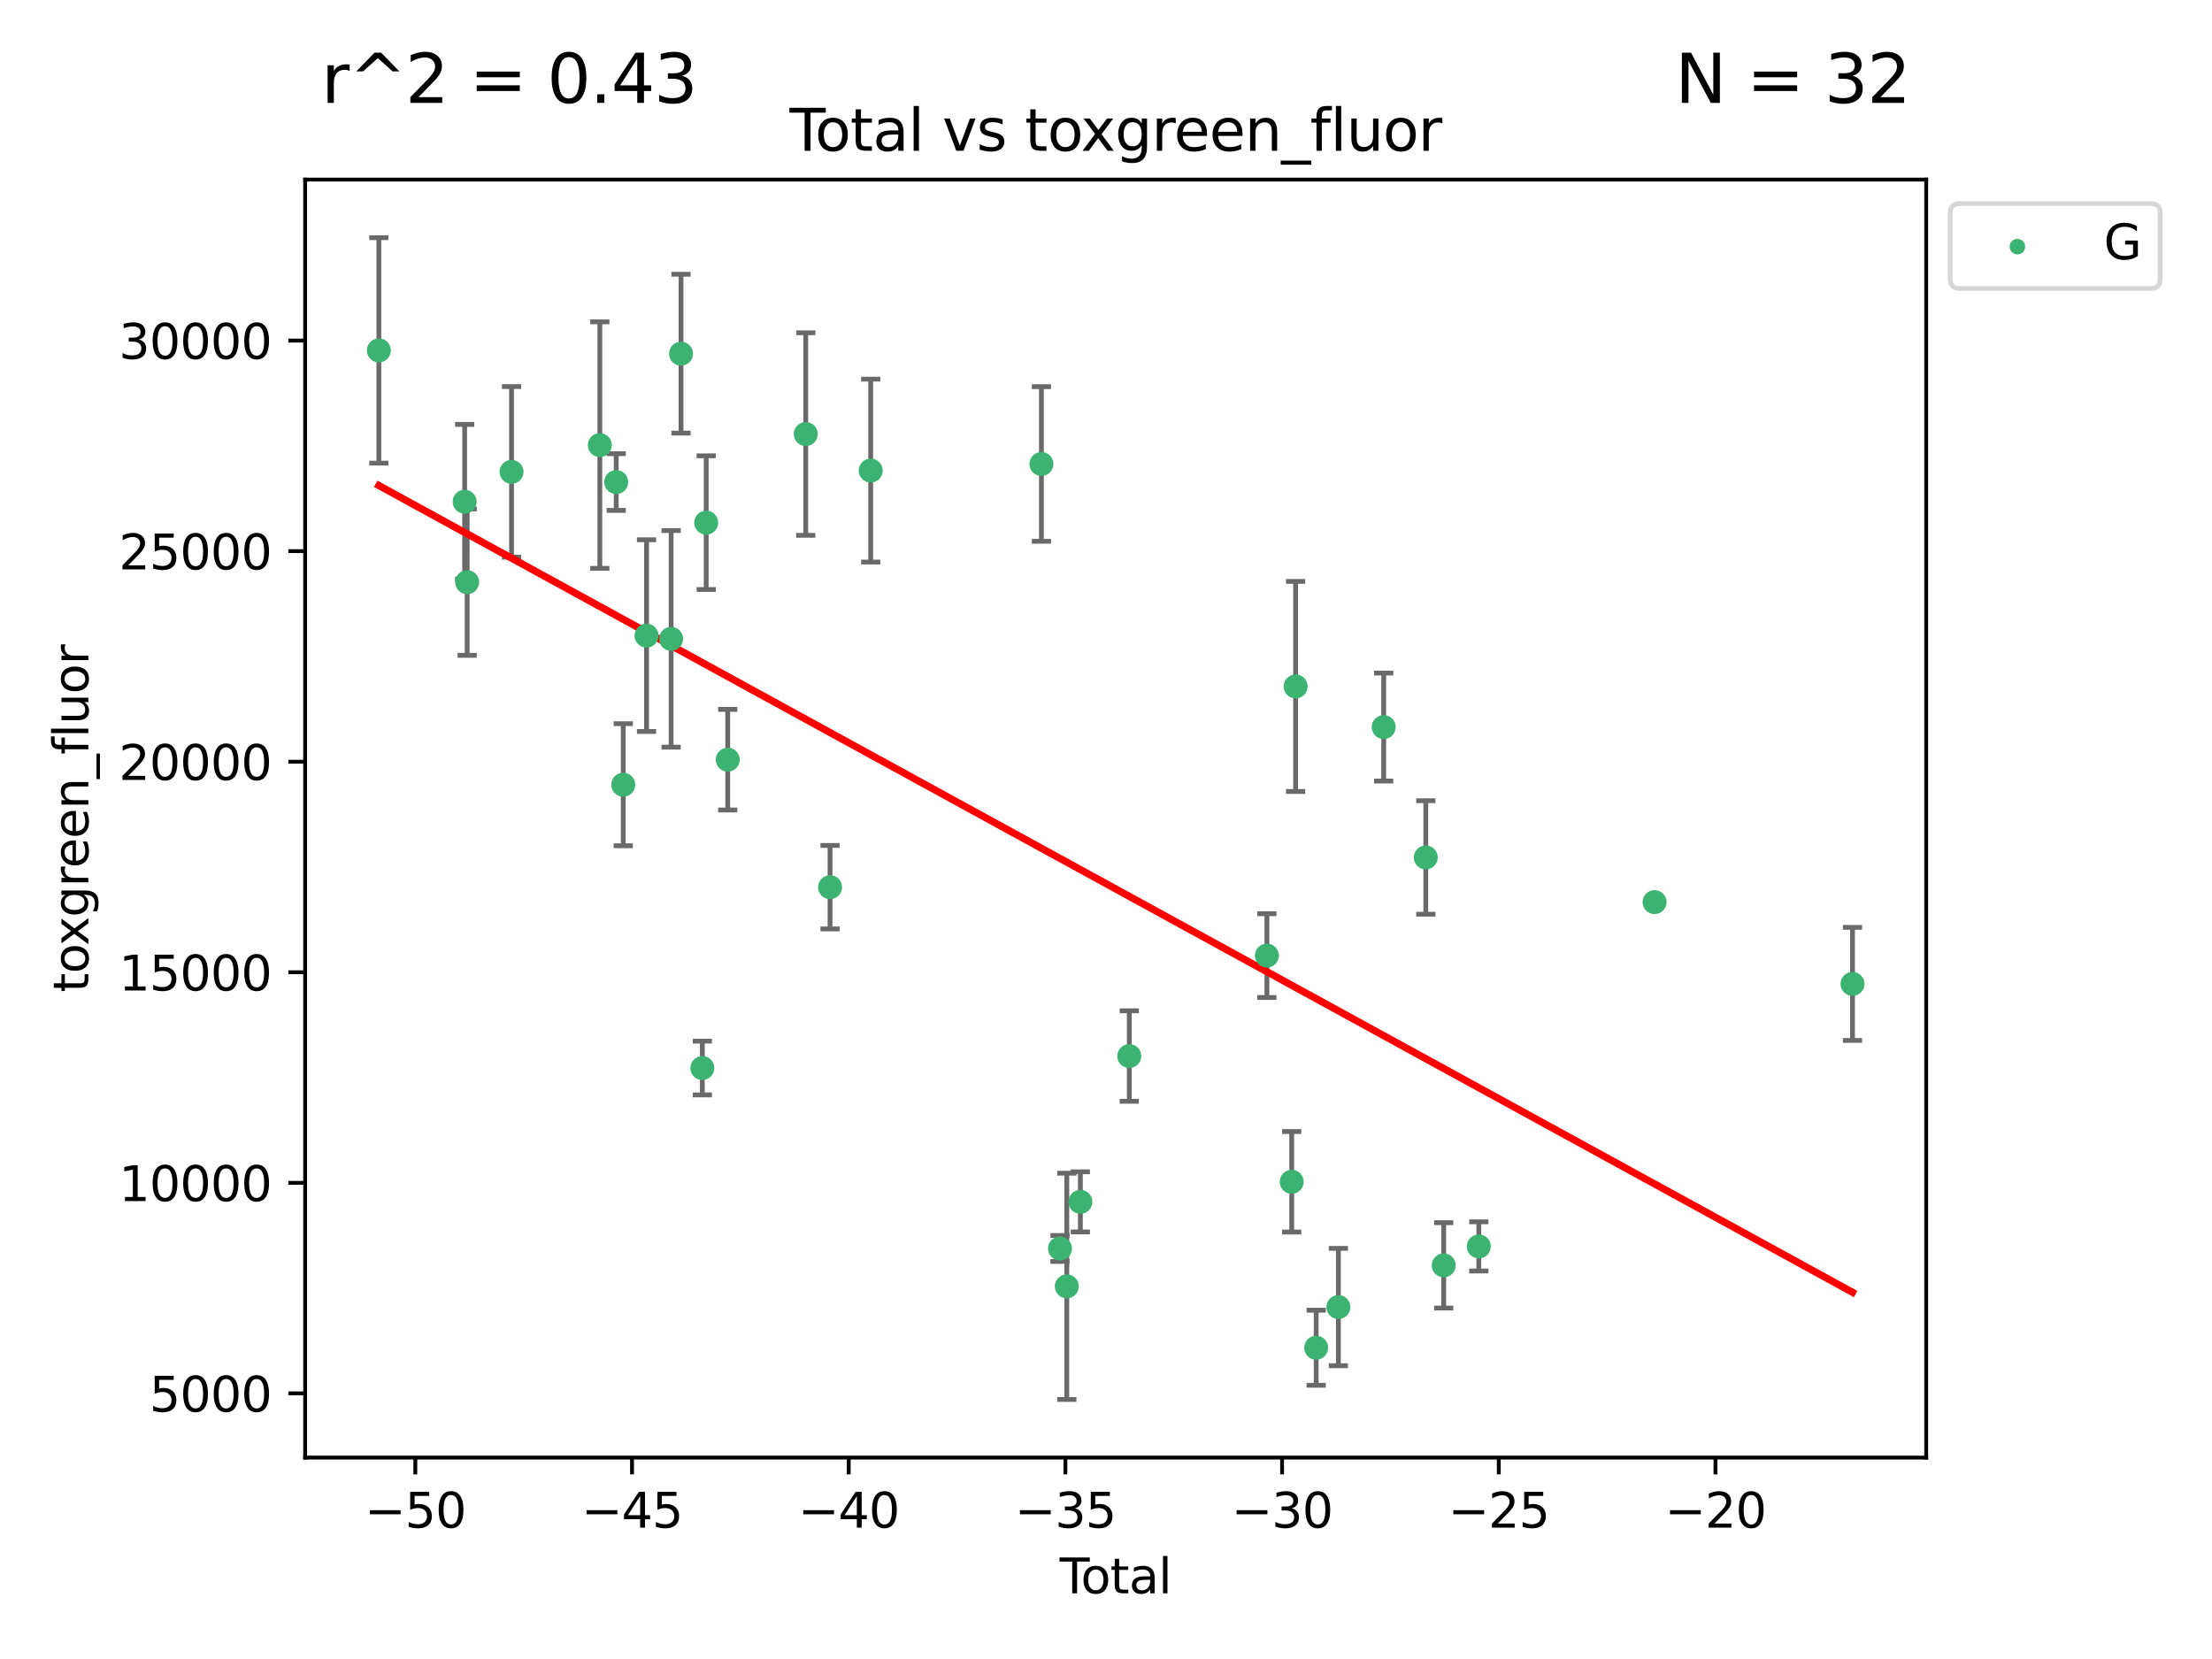 <?xml version="1.0" encoding="utf-8" standalone="no"?>
<!DOCTYPE svg PUBLIC "-//W3C//DTD SVG 1.1//EN"
  "http://www.w3.org/Graphics/SVG/1.1/DTD/svg11.dtd">
<svg xmlns:xlink="http://www.w3.org/1999/xlink" width="460.8pt" height="345.6pt" viewBox="0 0 460.8 345.6" xmlns="http://www.w3.org/2000/svg" version="1.1">
 <defs>
  <style type="text/css">*{stroke-linejoin: round; stroke-linecap: butt}</style>
 </defs>
 <g id="figure_1">
  <g id="patch_1">
   <path d="M 0 345.6 
L 460.8 345.6 
L 460.8 0 
L 0 0 
z
" style="fill: #ffffff"/>
  </g>
  <g id="axes_1">
   <g id="patch_2">
    <path d="M 63.571 303.64 
L 401.26 303.64 
L 401.26 37.411 
L 63.571 37.411 
z
" style="fill: #ffffff"/>
   </g>
   <g id="PathCollection_1">
    <defs>
     <path id="mc2cdc8465a" d="M 0 1.118 
C 0.297 1.118 0.581 1 0.791 0.791 
C 1 0.581 1.118 0.297 1.118 0 
C 1.118 -0.297 1 -0.581 0.791 -0.791 
C 0.581 -1 0.297 -1.118 0 -1.118 
C -0.297 -1.118 -0.581 -1 -0.791 -0.791 
C -1 -0.581 -1.118 -0.297 -1.118 0 
C -1.118 0.297 -1 0.581 -0.791 0.791 
C -0.581 1 -0.297 1.118 0 1.118 
z
" style="stroke: #3cb371"/>
    </defs>
    <g clip-path="url(#p2bf7b0a898)">
     <use xlink:href="#mc2cdc8465a" x="78.921" y="72.997" style="fill: #3cb371; stroke: #3cb371"/>
     <use xlink:href="#mc2cdc8465a" x="96.795" y="104.519" style="fill: #3cb371; stroke: #3cb371"/>
     <use xlink:href="#mc2cdc8465a" x="97.319" y="121.273" style="fill: #3cb371; stroke: #3cb371"/>
     <use xlink:href="#mc2cdc8465a" x="106.562" y="98.296" style="fill: #3cb371; stroke: #3cb371"/>
     <use xlink:href="#mc2cdc8465a" x="124.953" y="92.727" style="fill: #3cb371; stroke: #3cb371"/>
     <use xlink:href="#mc2cdc8465a" x="128.369" y="100.421" style="fill: #3cb371; stroke: #3cb371"/>
     <use xlink:href="#mc2cdc8465a" x="129.835" y="163.471" style="fill: #3cb371; stroke: #3cb371"/>
     <use xlink:href="#mc2cdc8465a" x="134.685" y="132.413" style="fill: #3cb371; stroke: #3cb371"/>
     <use xlink:href="#mc2cdc8465a" x="139.807" y="133.085" style="fill: #3cb371; stroke: #3cb371"/>
     <use xlink:href="#mc2cdc8465a" x="141.868" y="73.677" style="fill: #3cb371; stroke: #3cb371"/>
     <use xlink:href="#mc2cdc8465a" x="146.31" y="222.489" style="fill: #3cb371; stroke: #3cb371"/>
     <use xlink:href="#mc2cdc8465a" x="147.112" y="108.88" style="fill: #3cb371; stroke: #3cb371"/>
     <use xlink:href="#mc2cdc8465a" x="151.6" y="158.255" style="fill: #3cb371; stroke: #3cb371"/>
     <use xlink:href="#mc2cdc8465a" x="167.853" y="90.421" style="fill: #3cb371; stroke: #3cb371"/>
     <use xlink:href="#mc2cdc8465a" x="172.916" y="184.816" style="fill: #3cb371; stroke: #3cb371"/>
     <use xlink:href="#mc2cdc8465a" x="181.383" y="98.031" style="fill: #3cb371; stroke: #3cb371"/>
     <use xlink:href="#mc2cdc8465a" x="216.945" y="96.654" style="fill: #3cb371; stroke: #3cb371"/>
     <use xlink:href="#mc2cdc8465a" x="220.816" y="260.083" style="fill: #3cb371; stroke: #3cb371"/>
     <use xlink:href="#mc2cdc8465a" x="222.236" y="267.972" style="fill: #3cb371; stroke: #3cb371"/>
     <use xlink:href="#mc2cdc8465a" x="225.061" y="250.367" style="fill: #3cb371; stroke: #3cb371"/>
     <use xlink:href="#mc2cdc8465a" x="235.252" y="219.992" style="fill: #3cb371; stroke: #3cb371"/>
     <use xlink:href="#mc2cdc8465a" x="263.919" y="199.067" style="fill: #3cb371; stroke: #3cb371"/>
     <use xlink:href="#mc2cdc8465a" x="269.086" y="246.191" style="fill: #3cb371; stroke: #3cb371"/>
     <use xlink:href="#mc2cdc8465a" x="269.902" y="142.999" style="fill: #3cb371; stroke: #3cb371"/>
     <use xlink:href="#mc2cdc8465a" x="274.184" y="280.76" style="fill: #3cb371; stroke: #3cb371"/>
     <use xlink:href="#mc2cdc8465a" x="278.809" y="272.282" style="fill: #3cb371; stroke: #3cb371"/>
     <use xlink:href="#mc2cdc8465a" x="288.251" y="151.461" style="fill: #3cb371; stroke: #3cb371"/>
     <use xlink:href="#mc2cdc8465a" x="297.018" y="178.625" style="fill: #3cb371; stroke: #3cb371"/>
     <use xlink:href="#mc2cdc8465a" x="300.752" y="263.599" style="fill: #3cb371; stroke: #3cb371"/>
     <use xlink:href="#mc2cdc8465a" x="308.064" y="259.649" style="fill: #3cb371; stroke: #3cb371"/>
     <use xlink:href="#mc2cdc8465a" x="344.679" y="187.926" style="fill: #3cb371; stroke: #3cb371"/>
     <use xlink:href="#mc2cdc8465a" x="385.911" y="204.964" style="fill: #3cb371; stroke: #3cb371"/>
    </g>
   </g>
   <g id="matplotlib.axis_1">
    <g id="xtick_1">
     <g id="line2d_1">
      <defs>
       <path id="ma6abcde5c8" d="M 0 0 
L 0 3.5 
" style="stroke: #000000; stroke-width: 0.8"/>
      </defs>
      <g>
       <use xlink:href="#ma6abcde5c8" x="86.519" y="303.64" style="stroke: #000000; stroke-width: 0.8"/>
      </g>
     </g>
     <g id="text_1">
      <!-- −50 -->
      <g transform="translate(75.966 318.238)scale(0.1 -0.1)">
       <defs>
        <path id="DejaVuSans-2212" d="M 678 2272 
L 4684 2272 
L 4684 1741 
L 678 1741 
L 678 2272 
z
" transform="scale(0.016)"/>
        <path id="DejaVuSans-35" d="M 691 4666 
L 3169 4666 
L 3169 4134 
L 1269 4134 
L 1269 2991 
Q 1406 3038 1543 3061 
Q 1681 3084 1819 3084 
Q 2600 3084 3056 2656 
Q 3513 2228 3513 1497 
Q 3513 744 3044 326 
Q 2575 -91 1722 -91 
Q 1428 -91 1123 -41 
Q 819 9 494 109 
L 494 744 
Q 775 591 1075 516 
Q 1375 441 1709 441 
Q 2250 441 2565 725 
Q 2881 1009 2881 1497 
Q 2881 1984 2565 2268 
Q 2250 2553 1709 2553 
Q 1456 2553 1204 2497 
Q 953 2441 691 2322 
L 691 4666 
z
" transform="scale(0.016)"/>
        <path id="DejaVuSans-30" d="M 2034 4250 
Q 1547 4250 1301 3770 
Q 1056 3291 1056 2328 
Q 1056 1369 1301 889 
Q 1547 409 2034 409 
Q 2525 409 2770 889 
Q 3016 1369 3016 2328 
Q 3016 3291 2770 3770 
Q 2525 4250 2034 4250 
z
M 2034 4750 
Q 2819 4750 3233 4129 
Q 3647 3509 3647 2328 
Q 3647 1150 3233 529 
Q 2819 -91 2034 -91 
Q 1250 -91 836 529 
Q 422 1150 422 2328 
Q 422 3509 836 4129 
Q 1250 4750 2034 4750 
z
" transform="scale(0.016)"/>
       </defs>
       <use xlink:href="#DejaVuSans-2212"/>
       <use xlink:href="#DejaVuSans-35" x="83.789"/>
       <use xlink:href="#DejaVuSans-30" x="147.412"/>
      </g>
     </g>
    </g>
    <g id="xtick_2">
     <g id="line2d_2">
      <g>
       <use xlink:href="#ma6abcde5c8" x="131.659" y="303.64" style="stroke: #000000; stroke-width: 0.8"/>
      </g>
     </g>
     <g id="text_2">
      <!-- −45 -->
      <g transform="translate(121.107 318.238)scale(0.1 -0.1)">
       <defs>
        <path id="DejaVuSans-34" d="M 2419 4116 
L 825 1625 
L 2419 1625 
L 2419 4116 
z
M 2253 4666 
L 3047 4666 
L 3047 1625 
L 3713 1625 
L 3713 1100 
L 3047 1100 
L 3047 0 
L 2419 0 
L 2419 1100 
L 313 1100 
L 313 1709 
L 2253 4666 
z
" transform="scale(0.016)"/>
       </defs>
       <use xlink:href="#DejaVuSans-2212"/>
       <use xlink:href="#DejaVuSans-34" x="83.789"/>
       <use xlink:href="#DejaVuSans-35" x="147.412"/>
      </g>
     </g>
    </g>
    <g id="xtick_3">
     <g id="line2d_3">
      <g>
       <use xlink:href="#ma6abcde5c8" x="176.8" y="303.64" style="stroke: #000000; stroke-width: 0.8"/>
      </g>
     </g>
     <g id="text_3">
      <!-- −40 -->
      <g transform="translate(166.247 318.238)scale(0.1 -0.1)">
       <use xlink:href="#DejaVuSans-2212"/>
       <use xlink:href="#DejaVuSans-34" x="83.789"/>
       <use xlink:href="#DejaVuSans-30" x="147.412"/>
      </g>
     </g>
    </g>
    <g id="xtick_4">
     <g id="line2d_4">
      <g>
       <use xlink:href="#ma6abcde5c8" x="221.94" y="303.64" style="stroke: #000000; stroke-width: 0.8"/>
      </g>
     </g>
     <g id="text_4">
      <!-- −35 -->
      <g transform="translate(211.388 318.238)scale(0.1 -0.1)">
       <defs>
        <path id="DejaVuSans-33" d="M 2597 2516 
Q 3050 2419 3304 2112 
Q 3559 1806 3559 1356 
Q 3559 666 3084 287 
Q 2609 -91 1734 -91 
Q 1441 -91 1130 -33 
Q 819 25 488 141 
L 488 750 
Q 750 597 1062 519 
Q 1375 441 1716 441 
Q 2309 441 2620 675 
Q 2931 909 2931 1356 
Q 2931 1769 2642 2001 
Q 2353 2234 1838 2234 
L 1294 2234 
L 1294 2753 
L 1863 2753 
Q 2328 2753 2575 2939 
Q 2822 3125 2822 3475 
Q 2822 3834 2567 4026 
Q 2313 4219 1838 4219 
Q 1578 4219 1281 4162 
Q 984 4106 628 3988 
L 628 4550 
Q 988 4650 1302 4700 
Q 1616 4750 1894 4750 
Q 2613 4750 3031 4423 
Q 3450 4097 3450 3541 
Q 3450 3153 3228 2886 
Q 3006 2619 2597 2516 
z
" transform="scale(0.016)"/>
       </defs>
       <use xlink:href="#DejaVuSans-2212"/>
       <use xlink:href="#DejaVuSans-33" x="83.789"/>
       <use xlink:href="#DejaVuSans-35" x="147.412"/>
      </g>
     </g>
    </g>
    <g id="xtick_5">
     <g id="line2d_5">
      <g>
       <use xlink:href="#ma6abcde5c8" x="267.081" y="303.64" style="stroke: #000000; stroke-width: 0.8"/>
      </g>
     </g>
     <g id="text_5">
      <!-- −30 -->
      <g transform="translate(256.528 318.238)scale(0.1 -0.1)">
       <use xlink:href="#DejaVuSans-2212"/>
       <use xlink:href="#DejaVuSans-33" x="83.789"/>
       <use xlink:href="#DejaVuSans-30" x="147.412"/>
      </g>
     </g>
    </g>
    <g id="xtick_6">
     <g id="line2d_6">
      <g>
       <use xlink:href="#ma6abcde5c8" x="312.221" y="303.64" style="stroke: #000000; stroke-width: 0.8"/>
      </g>
     </g>
     <g id="text_6">
      <!-- −25 -->
      <g transform="translate(301.669 318.238)scale(0.1 -0.1)">
       <defs>
        <path id="DejaVuSans-32" d="M 1228 531 
L 3431 531 
L 3431 0 
L 469 0 
L 469 531 
Q 828 903 1448 1529 
Q 2069 2156 2228 2338 
Q 2531 2678 2651 2914 
Q 2772 3150 2772 3378 
Q 2772 3750 2511 3984 
Q 2250 4219 1831 4219 
Q 1534 4219 1204 4116 
Q 875 4013 500 3803 
L 500 4441 
Q 881 4594 1212 4672 
Q 1544 4750 1819 4750 
Q 2544 4750 2975 4387 
Q 3406 4025 3406 3419 
Q 3406 3131 3298 2873 
Q 3191 2616 2906 2266 
Q 2828 2175 2409 1742 
Q 1991 1309 1228 531 
z
" transform="scale(0.016)"/>
       </defs>
       <use xlink:href="#DejaVuSans-2212"/>
       <use xlink:href="#DejaVuSans-32" x="83.789"/>
       <use xlink:href="#DejaVuSans-35" x="147.412"/>
      </g>
     </g>
    </g>
    <g id="xtick_7">
     <g id="line2d_7">
      <g>
       <use xlink:href="#ma6abcde5c8" x="357.362" y="303.64" style="stroke: #000000; stroke-width: 0.8"/>
      </g>
     </g>
     <g id="text_7">
      <!-- −20 -->
      <g transform="translate(346.81 318.238)scale(0.1 -0.1)">
       <use xlink:href="#DejaVuSans-2212"/>
       <use xlink:href="#DejaVuSans-32" x="83.789"/>
       <use xlink:href="#DejaVuSans-30" x="147.412"/>
      </g>
     </g>
    </g>
    <g id="text_8">
     <!-- Total -->
     <g transform="translate(220.739 331.917)scale(0.1 -0.1)">
      <defs>
       <path id="DejaVuSans-54" d="M -19 4666 
L 3928 4666 
L 3928 4134 
L 2272 4134 
L 2272 0 
L 1638 0 
L 1638 4134 
L -19 4134 
L -19 4666 
z
" transform="scale(0.016)"/>
       <path id="DejaVuSans-6f" d="M 1959 3097 
Q 1497 3097 1228 2736 
Q 959 2375 959 1747 
Q 959 1119 1226 758 
Q 1494 397 1959 397 
Q 2419 397 2687 759 
Q 2956 1122 2956 1747 
Q 2956 2369 2687 2733 
Q 2419 3097 1959 3097 
z
M 1959 3584 
Q 2709 3584 3137 3096 
Q 3566 2609 3566 1747 
Q 3566 888 3137 398 
Q 2709 -91 1959 -91 
Q 1206 -91 779 398 
Q 353 888 353 1747 
Q 353 2609 779 3096 
Q 1206 3584 1959 3584 
z
" transform="scale(0.016)"/>
       <path id="DejaVuSans-74" d="M 1172 4494 
L 1172 3500 
L 2356 3500 
L 2356 3053 
L 1172 3053 
L 1172 1153 
Q 1172 725 1289 603 
Q 1406 481 1766 481 
L 2356 481 
L 2356 0 
L 1766 0 
Q 1100 0 847 248 
Q 594 497 594 1153 
L 594 3053 
L 172 3053 
L 172 3500 
L 594 3500 
L 594 4494 
L 1172 4494 
z
" transform="scale(0.016)"/>
       <path id="DejaVuSans-61" d="M 2194 1759 
Q 1497 1759 1228 1600 
Q 959 1441 959 1056 
Q 959 750 1161 570 
Q 1363 391 1709 391 
Q 2188 391 2477 730 
Q 2766 1069 2766 1631 
L 2766 1759 
L 2194 1759 
z
M 3341 1997 
L 3341 0 
L 2766 0 
L 2766 531 
Q 2569 213 2275 61 
Q 1981 -91 1556 -91 
Q 1019 -91 701 211 
Q 384 513 384 1019 
Q 384 1609 779 1909 
Q 1175 2209 1959 2209 
L 2766 2209 
L 2766 2266 
Q 2766 2663 2505 2880 
Q 2244 3097 1772 3097 
Q 1472 3097 1187 3025 
Q 903 2953 641 2809 
L 641 3341 
Q 956 3463 1253 3523 
Q 1550 3584 1831 3584 
Q 2591 3584 2966 3190 
Q 3341 2797 3341 1997 
z
" transform="scale(0.016)"/>
       <path id="DejaVuSans-6c" d="M 603 4863 
L 1178 4863 
L 1178 0 
L 603 0 
L 603 4863 
z
" transform="scale(0.016)"/>
      </defs>
      <use xlink:href="#DejaVuSans-54"/>
      <use xlink:href="#DejaVuSans-6f" x="44.084"/>
      <use xlink:href="#DejaVuSans-74" x="105.266"/>
      <use xlink:href="#DejaVuSans-61" x="144.475"/>
      <use xlink:href="#DejaVuSans-6c" x="205.754"/>
     </g>
    </g>
   </g>
   <g id="matplotlib.axis_2">
    <g id="ytick_1">
     <g id="line2d_8">
      <defs>
       <path id="md715145790" d="M 0 0 
L -3.5 0 
" style="stroke: #000000; stroke-width: 0.8"/>
      </defs>
      <g>
       <use xlink:href="#md715145790" x="63.571" y="290.266" style="stroke: #000000; stroke-width: 0.8"/>
      </g>
     </g>
     <g id="text_9">
      <!-- 5000 -->
      <g transform="translate(31.121 294.065)scale(0.1 -0.1)">
       <use xlink:href="#DejaVuSans-35"/>
       <use xlink:href="#DejaVuSans-30" x="63.623"/>
       <use xlink:href="#DejaVuSans-30" x="127.246"/>
       <use xlink:href="#DejaVuSans-30" x="190.869"/>
      </g>
     </g>
    </g>
    <g id="ytick_2">
     <g id="line2d_9">
      <g>
       <use xlink:href="#md715145790" x="63.571" y="246.403" style="stroke: #000000; stroke-width: 0.8"/>
      </g>
     </g>
     <g id="text_10">
      <!-- 10000 -->
      <g transform="translate(24.759 250.202)scale(0.1 -0.1)">
       <defs>
        <path id="DejaVuSans-31" d="M 794 531 
L 1825 531 
L 1825 4091 
L 703 3866 
L 703 4441 
L 1819 4666 
L 2450 4666 
L 2450 531 
L 3481 531 
L 3481 0 
L 794 0 
L 794 531 
z
" transform="scale(0.016)"/>
       </defs>
       <use xlink:href="#DejaVuSans-31"/>
       <use xlink:href="#DejaVuSans-30" x="63.623"/>
       <use xlink:href="#DejaVuSans-30" x="127.246"/>
       <use xlink:href="#DejaVuSans-30" x="190.869"/>
       <use xlink:href="#DejaVuSans-30" x="254.492"/>
      </g>
     </g>
    </g>
    <g id="ytick_3">
     <g id="line2d_10">
      <g>
       <use xlink:href="#md715145790" x="63.571" y="202.54" style="stroke: #000000; stroke-width: 0.8"/>
      </g>
     </g>
     <g id="text_11">
      <!-- 15000 -->
      <g transform="translate(24.759 206.339)scale(0.1 -0.1)">
       <use xlink:href="#DejaVuSans-31"/>
       <use xlink:href="#DejaVuSans-35" x="63.623"/>
       <use xlink:href="#DejaVuSans-30" x="127.246"/>
       <use xlink:href="#DejaVuSans-30" x="190.869"/>
       <use xlink:href="#DejaVuSans-30" x="254.492"/>
      </g>
     </g>
    </g>
    <g id="ytick_4">
     <g id="line2d_11">
      <g>
       <use xlink:href="#md715145790" x="63.571" y="158.677" style="stroke: #000000; stroke-width: 0.8"/>
      </g>
     </g>
     <g id="text_12">
      <!-- 20000 -->
      <g transform="translate(24.759 162.477)scale(0.1 -0.1)">
       <use xlink:href="#DejaVuSans-32"/>
       <use xlink:href="#DejaVuSans-30" x="63.623"/>
       <use xlink:href="#DejaVuSans-30" x="127.246"/>
       <use xlink:href="#DejaVuSans-30" x="190.869"/>
       <use xlink:href="#DejaVuSans-30" x="254.492"/>
      </g>
     </g>
    </g>
    <g id="ytick_5">
     <g id="line2d_12">
      <g>
       <use xlink:href="#md715145790" x="63.571" y="114.815" style="stroke: #000000; stroke-width: 0.8"/>
      </g>
     </g>
     <g id="text_13">
      <!-- 25000 -->
      <g transform="translate(24.759 118.614)scale(0.1 -0.1)">
       <use xlink:href="#DejaVuSans-32"/>
       <use xlink:href="#DejaVuSans-35" x="63.623"/>
       <use xlink:href="#DejaVuSans-30" x="127.246"/>
       <use xlink:href="#DejaVuSans-30" x="190.869"/>
       <use xlink:href="#DejaVuSans-30" x="254.492"/>
      </g>
     </g>
    </g>
    <g id="ytick_6">
     <g id="line2d_13">
      <g>
       <use xlink:href="#md715145790" x="63.571" y="70.952" style="stroke: #000000; stroke-width: 0.8"/>
      </g>
     </g>
     <g id="text_14">
      <!-- 30000 -->
      <g transform="translate(24.759 74.751)scale(0.1 -0.1)">
       <use xlink:href="#DejaVuSans-33"/>
       <use xlink:href="#DejaVuSans-30" x="63.623"/>
       <use xlink:href="#DejaVuSans-30" x="127.246"/>
       <use xlink:href="#DejaVuSans-30" x="190.869"/>
       <use xlink:href="#DejaVuSans-30" x="254.492"/>
      </g>
     </g>
    </g>
    <g id="text_15">
     <!-- toxgreen_fluor -->
     <g transform="translate(18.401 206.72)rotate(-90)scale(0.1 -0.1)">
      <defs>
       <path id="DejaVuSans-78" d="M 3513 3500 
L 2247 1797 
L 3578 0 
L 2900 0 
L 1881 1375 
L 863 0 
L 184 0 
L 1544 1831 
L 300 3500 
L 978 3500 
L 1906 2253 
L 2834 3500 
L 3513 3500 
z
" transform="scale(0.016)"/>
       <path id="DejaVuSans-67" d="M 2906 1791 
Q 2906 2416 2648 2759 
Q 2391 3103 1925 3103 
Q 1463 3103 1205 2759 
Q 947 2416 947 1791 
Q 947 1169 1205 825 
Q 1463 481 1925 481 
Q 2391 481 2648 825 
Q 2906 1169 2906 1791 
z
M 3481 434 
Q 3481 -459 3084 -895 
Q 2688 -1331 1869 -1331 
Q 1566 -1331 1297 -1286 
Q 1028 -1241 775 -1147 
L 775 -588 
Q 1028 -725 1275 -790 
Q 1522 -856 1778 -856 
Q 2344 -856 2625 -561 
Q 2906 -266 2906 331 
L 2906 616 
Q 2728 306 2450 153 
Q 2172 0 1784 0 
Q 1141 0 747 490 
Q 353 981 353 1791 
Q 353 2603 747 3093 
Q 1141 3584 1784 3584 
Q 2172 3584 2450 3431 
Q 2728 3278 2906 2969 
L 2906 3500 
L 3481 3500 
L 3481 434 
z
" transform="scale(0.016)"/>
       <path id="DejaVuSans-72" d="M 2631 2963 
Q 2534 3019 2420 3045 
Q 2306 3072 2169 3072 
Q 1681 3072 1420 2755 
Q 1159 2438 1159 1844 
L 1159 0 
L 581 0 
L 581 3500 
L 1159 3500 
L 1159 2956 
Q 1341 3275 1631 3429 
Q 1922 3584 2338 3584 
Q 2397 3584 2469 3576 
Q 2541 3569 2628 3553 
L 2631 2963 
z
" transform="scale(0.016)"/>
       <path id="DejaVuSans-65" d="M 3597 1894 
L 3597 1613 
L 953 1613 
Q 991 1019 1311 708 
Q 1631 397 2203 397 
Q 2534 397 2845 478 
Q 3156 559 3463 722 
L 3463 178 
Q 3153 47 2828 -22 
Q 2503 -91 2169 -91 
Q 1331 -91 842 396 
Q 353 884 353 1716 
Q 353 2575 817 3079 
Q 1281 3584 2069 3584 
Q 2775 3584 3186 3129 
Q 3597 2675 3597 1894 
z
M 3022 2063 
Q 3016 2534 2758 2815 
Q 2500 3097 2075 3097 
Q 1594 3097 1305 2825 
Q 1016 2553 972 2059 
L 3022 2063 
z
" transform="scale(0.016)"/>
       <path id="DejaVuSans-6e" d="M 3513 2113 
L 3513 0 
L 2938 0 
L 2938 2094 
Q 2938 2591 2744 2837 
Q 2550 3084 2163 3084 
Q 1697 3084 1428 2787 
Q 1159 2491 1159 1978 
L 1159 0 
L 581 0 
L 581 3500 
L 1159 3500 
L 1159 2956 
Q 1366 3272 1645 3428 
Q 1925 3584 2291 3584 
Q 2894 3584 3203 3211 
Q 3513 2838 3513 2113 
z
" transform="scale(0.016)"/>
       <path id="DejaVuSans-5f" d="M 3263 -1063 
L 3263 -1509 
L -63 -1509 
L -63 -1063 
L 3263 -1063 
z
" transform="scale(0.016)"/>
       <path id="DejaVuSans-66" d="M 2375 4863 
L 2375 4384 
L 1825 4384 
Q 1516 4384 1395 4259 
Q 1275 4134 1275 3809 
L 1275 3500 
L 2222 3500 
L 2222 3053 
L 1275 3053 
L 1275 0 
L 697 0 
L 697 3053 
L 147 3053 
L 147 3500 
L 697 3500 
L 697 3744 
Q 697 4328 969 4595 
Q 1241 4863 1831 4863 
L 2375 4863 
z
" transform="scale(0.016)"/>
       <path id="DejaVuSans-75" d="M 544 1381 
L 544 3500 
L 1119 3500 
L 1119 1403 
Q 1119 906 1312 657 
Q 1506 409 1894 409 
Q 2359 409 2629 706 
Q 2900 1003 2900 1516 
L 2900 3500 
L 3475 3500 
L 3475 0 
L 2900 0 
L 2900 538 
Q 2691 219 2414 64 
Q 2138 -91 1772 -91 
Q 1169 -91 856 284 
Q 544 659 544 1381 
z
M 1991 3584 
L 1991 3584 
z
" transform="scale(0.016)"/>
      </defs>
      <use xlink:href="#DejaVuSans-74"/>
      <use xlink:href="#DejaVuSans-6f" x="39.209"/>
      <use xlink:href="#DejaVuSans-78" x="97.266"/>
      <use xlink:href="#DejaVuSans-67" x="156.445"/>
      <use xlink:href="#DejaVuSans-72" x="219.922"/>
      <use xlink:href="#DejaVuSans-65" x="258.785"/>
      <use xlink:href="#DejaVuSans-65" x="320.309"/>
      <use xlink:href="#DejaVuSans-6e" x="381.832"/>
      <use xlink:href="#DejaVuSans-5f" x="445.211"/>
      <use xlink:href="#DejaVuSans-66" x="495.211"/>
      <use xlink:href="#DejaVuSans-6c" x="530.416"/>
      <use xlink:href="#DejaVuSans-75" x="558.199"/>
      <use xlink:href="#DejaVuSans-6f" x="621.578"/>
      <use xlink:href="#DejaVuSans-72" x="682.76"/>
     </g>
    </g>
   </g>
   <g id="LineCollection_1">
    <path d="M 78.921 96.481 
L 78.921 49.513 
" clip-path="url(#p2bf7b0a898)" style="fill: none; stroke: #696969"/>
    <path d="M 96.795 120.626 
L 96.795 88.411 
" clip-path="url(#p2bf7b0a898)" style="fill: none; stroke: #696969"/>
    <path d="M 97.319 136.52 
L 97.319 106.027 
" clip-path="url(#p2bf7b0a898)" style="fill: none; stroke: #696969"/>
    <path d="M 106.562 116.062 
L 106.562 80.529 
" clip-path="url(#p2bf7b0a898)" style="fill: none; stroke: #696969"/>
    <path d="M 124.953 118.404 
L 124.953 67.05 
" clip-path="url(#p2bf7b0a898)" style="fill: none; stroke: #696969"/>
    <path d="M 128.369 106.327 
L 128.369 94.514 
" clip-path="url(#p2bf7b0a898)" style="fill: none; stroke: #696969"/>
    <path d="M 129.835 176.187 
L 129.835 150.755 
" clip-path="url(#p2bf7b0a898)" style="fill: none; stroke: #696969"/>
    <path d="M 134.685 152.381 
L 134.685 112.444 
" clip-path="url(#p2bf7b0a898)" style="fill: none; stroke: #696969"/>
    <path d="M 139.807 155.648 
L 139.807 110.521 
" clip-path="url(#p2bf7b0a898)" style="fill: none; stroke: #696969"/>
    <path d="M 141.868 90.222 
L 141.868 57.132 
" clip-path="url(#p2bf7b0a898)" style="fill: none; stroke: #696969"/>
    <path d="M 146.31 228.09 
L 146.31 216.888 
" clip-path="url(#p2bf7b0a898)" style="fill: none; stroke: #696969"/>
    <path d="M 147.112 122.802 
L 147.112 94.958 
" clip-path="url(#p2bf7b0a898)" style="fill: none; stroke: #696969"/>
    <path d="M 151.6 168.737 
L 151.6 147.774 
" clip-path="url(#p2bf7b0a898)" style="fill: none; stroke: #696969"/>
    <path d="M 167.853 111.519 
L 167.853 69.323 
" clip-path="url(#p2bf7b0a898)" style="fill: none; stroke: #696969"/>
    <path d="M 172.916 193.51 
L 172.916 176.121 
" clip-path="url(#p2bf7b0a898)" style="fill: none; stroke: #696969"/>
    <path d="M 181.383 117.085 
L 181.383 78.978 
" clip-path="url(#p2bf7b0a898)" style="fill: none; stroke: #696969"/>
    <path d="M 216.945 112.76 
L 216.945 80.548 
" clip-path="url(#p2bf7b0a898)" style="fill: none; stroke: #696969"/>
    <path d="M 220.816 262.785 
L 220.816 257.381 
" clip-path="url(#p2bf7b0a898)" style="fill: none; stroke: #696969"/>
    <path d="M 222.236 291.539 
L 222.236 244.406 
" clip-path="url(#p2bf7b0a898)" style="fill: none; stroke: #696969"/>
    <path d="M 225.061 256.629 
L 225.061 244.105 
" clip-path="url(#p2bf7b0a898)" style="fill: none; stroke: #696969"/>
    <path d="M 235.252 229.418 
L 235.252 210.566 
" clip-path="url(#p2bf7b0a898)" style="fill: none; stroke: #696969"/>
    <path d="M 263.919 207.795 
L 263.919 190.34 
" clip-path="url(#p2bf7b0a898)" style="fill: none; stroke: #696969"/>
    <path d="M 269.086 256.661 
L 269.086 235.722 
" clip-path="url(#p2bf7b0a898)" style="fill: none; stroke: #696969"/>
    <path d="M 269.902 164.879 
L 269.902 121.118 
" clip-path="url(#p2bf7b0a898)" style="fill: none; stroke: #696969"/>
    <path d="M 274.184 288.581 
L 274.184 272.939 
" clip-path="url(#p2bf7b0a898)" style="fill: none; stroke: #696969"/>
    <path d="M 278.809 284.502 
L 278.809 260.061 
" clip-path="url(#p2bf7b0a898)" style="fill: none; stroke: #696969"/>
    <path d="M 288.251 162.706 
L 288.251 140.216 
" clip-path="url(#p2bf7b0a898)" style="fill: none; stroke: #696969"/>
    <path d="M 297.018 190.443 
L 297.018 166.807 
" clip-path="url(#p2bf7b0a898)" style="fill: none; stroke: #696969"/>
    <path d="M 300.752 272.492 
L 300.752 254.706 
" clip-path="url(#p2bf7b0a898)" style="fill: none; stroke: #696969"/>
    <path d="M 308.064 264.768 
L 308.064 254.53 
" clip-path="url(#p2bf7b0a898)" style="fill: none; stroke: #696969"/>
    <path d="M 344.679 188.743 
L 344.679 187.108 
" clip-path="url(#p2bf7b0a898)" style="fill: none; stroke: #696969"/>
    <path d="M 385.911 216.746 
L 385.911 193.183 
" clip-path="url(#p2bf7b0a898)" style="fill: none; stroke: #696969"/>
   </g>
   <g id="line2d_14">
    <defs>
     <path id="me49aec4570" d="M 2 0 
L -2 -0 
" style="stroke: #696969"/>
    </defs>
    <g clip-path="url(#p2bf7b0a898)">
     <use xlink:href="#me49aec4570" x="78.921" y="96.481" style="fill: #696969; stroke: #696969"/>
     <use xlink:href="#me49aec4570" x="96.795" y="120.626" style="fill: #696969; stroke: #696969"/>
     <use xlink:href="#me49aec4570" x="97.319" y="136.52" style="fill: #696969; stroke: #696969"/>
     <use xlink:href="#me49aec4570" x="106.562" y="116.062" style="fill: #696969; stroke: #696969"/>
     <use xlink:href="#me49aec4570" x="124.953" y="118.404" style="fill: #696969; stroke: #696969"/>
     <use xlink:href="#me49aec4570" x="128.369" y="106.327" style="fill: #696969; stroke: #696969"/>
     <use xlink:href="#me49aec4570" x="129.835" y="176.187" style="fill: #696969; stroke: #696969"/>
     <use xlink:href="#me49aec4570" x="134.685" y="152.381" style="fill: #696969; stroke: #696969"/>
     <use xlink:href="#me49aec4570" x="139.807" y="155.648" style="fill: #696969; stroke: #696969"/>
     <use xlink:href="#me49aec4570" x="141.868" y="90.222" style="fill: #696969; stroke: #696969"/>
     <use xlink:href="#me49aec4570" x="146.31" y="228.09" style="fill: #696969; stroke: #696969"/>
     <use xlink:href="#me49aec4570" x="147.112" y="122.802" style="fill: #696969; stroke: #696969"/>
     <use xlink:href="#me49aec4570" x="151.6" y="168.737" style="fill: #696969; stroke: #696969"/>
     <use xlink:href="#me49aec4570" x="167.853" y="111.519" style="fill: #696969; stroke: #696969"/>
     <use xlink:href="#me49aec4570" x="172.916" y="193.51" style="fill: #696969; stroke: #696969"/>
     <use xlink:href="#me49aec4570" x="181.383" y="117.085" style="fill: #696969; stroke: #696969"/>
     <use xlink:href="#me49aec4570" x="216.945" y="112.76" style="fill: #696969; stroke: #696969"/>
     <use xlink:href="#me49aec4570" x="220.816" y="262.785" style="fill: #696969; stroke: #696969"/>
     <use xlink:href="#me49aec4570" x="222.236" y="291.539" style="fill: #696969; stroke: #696969"/>
     <use xlink:href="#me49aec4570" x="225.061" y="256.629" style="fill: #696969; stroke: #696969"/>
     <use xlink:href="#me49aec4570" x="235.252" y="229.418" style="fill: #696969; stroke: #696969"/>
     <use xlink:href="#me49aec4570" x="263.919" y="207.795" style="fill: #696969; stroke: #696969"/>
     <use xlink:href="#me49aec4570" x="269.086" y="256.661" style="fill: #696969; stroke: #696969"/>
     <use xlink:href="#me49aec4570" x="269.902" y="164.879" style="fill: #696969; stroke: #696969"/>
     <use xlink:href="#me49aec4570" x="274.184" y="288.581" style="fill: #696969; stroke: #696969"/>
     <use xlink:href="#me49aec4570" x="278.809" y="284.502" style="fill: #696969; stroke: #696969"/>
     <use xlink:href="#me49aec4570" x="288.251" y="162.706" style="fill: #696969; stroke: #696969"/>
     <use xlink:href="#me49aec4570" x="297.018" y="190.443" style="fill: #696969; stroke: #696969"/>
     <use xlink:href="#me49aec4570" x="300.752" y="272.492" style="fill: #696969; stroke: #696969"/>
     <use xlink:href="#me49aec4570" x="308.064" y="264.768" style="fill: #696969; stroke: #696969"/>
     <use xlink:href="#me49aec4570" x="344.679" y="188.743" style="fill: #696969; stroke: #696969"/>
     <use xlink:href="#me49aec4570" x="385.911" y="216.746" style="fill: #696969; stroke: #696969"/>
    </g>
   </g>
   <g id="line2d_15">
    <g clip-path="url(#p2bf7b0a898)">
     <use xlink:href="#me49aec4570" x="78.921" y="49.513" style="fill: #696969; stroke: #696969"/>
     <use xlink:href="#me49aec4570" x="96.795" y="88.411" style="fill: #696969; stroke: #696969"/>
     <use xlink:href="#me49aec4570" x="97.319" y="106.027" style="fill: #696969; stroke: #696969"/>
     <use xlink:href="#me49aec4570" x="106.562" y="80.529" style="fill: #696969; stroke: #696969"/>
     <use xlink:href="#me49aec4570" x="124.953" y="67.05" style="fill: #696969; stroke: #696969"/>
     <use xlink:href="#me49aec4570" x="128.369" y="94.514" style="fill: #696969; stroke: #696969"/>
     <use xlink:href="#me49aec4570" x="129.835" y="150.755" style="fill: #696969; stroke: #696969"/>
     <use xlink:href="#me49aec4570" x="134.685" y="112.444" style="fill: #696969; stroke: #696969"/>
     <use xlink:href="#me49aec4570" x="139.807" y="110.521" style="fill: #696969; stroke: #696969"/>
     <use xlink:href="#me49aec4570" x="141.868" y="57.132" style="fill: #696969; stroke: #696969"/>
     <use xlink:href="#me49aec4570" x="146.31" y="216.888" style="fill: #696969; stroke: #696969"/>
     <use xlink:href="#me49aec4570" x="147.112" y="94.958" style="fill: #696969; stroke: #696969"/>
     <use xlink:href="#me49aec4570" x="151.6" y="147.774" style="fill: #696969; stroke: #696969"/>
     <use xlink:href="#me49aec4570" x="167.853" y="69.323" style="fill: #696969; stroke: #696969"/>
     <use xlink:href="#me49aec4570" x="172.916" y="176.121" style="fill: #696969; stroke: #696969"/>
     <use xlink:href="#me49aec4570" x="181.383" y="78.978" style="fill: #696969; stroke: #696969"/>
     <use xlink:href="#me49aec4570" x="216.945" y="80.548" style="fill: #696969; stroke: #696969"/>
     <use xlink:href="#me49aec4570" x="220.816" y="257.381" style="fill: #696969; stroke: #696969"/>
     <use xlink:href="#me49aec4570" x="222.236" y="244.406" style="fill: #696969; stroke: #696969"/>
     <use xlink:href="#me49aec4570" x="225.061" y="244.105" style="fill: #696969; stroke: #696969"/>
     <use xlink:href="#me49aec4570" x="235.252" y="210.566" style="fill: #696969; stroke: #696969"/>
     <use xlink:href="#me49aec4570" x="263.919" y="190.34" style="fill: #696969; stroke: #696969"/>
     <use xlink:href="#me49aec4570" x="269.086" y="235.722" style="fill: #696969; stroke: #696969"/>
     <use xlink:href="#me49aec4570" x="269.902" y="121.118" style="fill: #696969; stroke: #696969"/>
     <use xlink:href="#me49aec4570" x="274.184" y="272.939" style="fill: #696969; stroke: #696969"/>
     <use xlink:href="#me49aec4570" x="278.809" y="260.061" style="fill: #696969; stroke: #696969"/>
     <use xlink:href="#me49aec4570" x="288.251" y="140.216" style="fill: #696969; stroke: #696969"/>
     <use xlink:href="#me49aec4570" x="297.018" y="166.807" style="fill: #696969; stroke: #696969"/>
     <use xlink:href="#me49aec4570" x="300.752" y="254.706" style="fill: #696969; stroke: #696969"/>
     <use xlink:href="#me49aec4570" x="308.064" y="254.53" style="fill: #696969; stroke: #696969"/>
     <use xlink:href="#me49aec4570" x="344.679" y="187.108" style="fill: #696969; stroke: #696969"/>
     <use xlink:href="#me49aec4570" x="385.911" y="193.183" style="fill: #696969; stroke: #696969"/>
    </g>
   </g>
   <g id="line2d_16">
    <path d="M 78.921 101.143 
L 96.795 110.929 
L 97.319 111.215 
L 106.562 116.276 
L 124.953 126.344 
L 128.369 128.214 
L 129.835 129.017 
L 134.685 131.672 
L 139.807 134.477 
L 141.868 135.605 
L 146.31 138.037 
L 147.112 138.476 
L 151.6 140.933 
L 167.853 149.831 
L 172.916 152.603 
L 181.383 157.239 
L 216.945 176.708 
L 220.816 178.827 
L 222.236 179.604 
L 225.061 181.151 
L 235.252 186.731 
L 263.919 202.425 
L 269.086 205.254 
L 269.902 205.701 
L 274.184 208.045 
L 278.809 210.577 
L 288.251 215.746 
L 297.018 220.546 
L 300.752 222.59 
L 308.064 226.593 
L 344.679 246.639 
L 385.911 269.213 
" clip-path="url(#p2bf7b0a898)" style="fill: none; stroke: #ff0000; stroke-width: 1.5; stroke-linecap: square"/>
   </g>
   <g id="line2d_17">
    <defs>
     <path id="m5f751a854b" d="M 0 2 
C 0.53 2 1.039 1.789 1.414 1.414 
C 1.789 1.039 2 0.53 2 0 
C 2 -0.53 1.789 -1.039 1.414 -1.414 
C 1.039 -1.789 0.53 -2 0 -2 
C -0.53 -2 -1.039 -1.789 -1.414 -1.414 
C -1.789 -1.039 -2 -0.53 -2 0 
C -2 0.53 -1.789 1.039 -1.414 1.414 
C -1.039 1.789 -0.53 2 0 2 
z
" style="stroke: #3cb371"/>
    </defs>
    <g clip-path="url(#p2bf7b0a898)">
     <use xlink:href="#m5f751a854b" x="78.921" y="72.997" style="fill: #3cb371; stroke: #3cb371"/>
     <use xlink:href="#m5f751a854b" x="96.795" y="104.519" style="fill: #3cb371; stroke: #3cb371"/>
     <use xlink:href="#m5f751a854b" x="97.319" y="121.273" style="fill: #3cb371; stroke: #3cb371"/>
     <use xlink:href="#m5f751a854b" x="106.562" y="98.296" style="fill: #3cb371; stroke: #3cb371"/>
     <use xlink:href="#m5f751a854b" x="124.953" y="92.727" style="fill: #3cb371; stroke: #3cb371"/>
     <use xlink:href="#m5f751a854b" x="128.369" y="100.421" style="fill: #3cb371; stroke: #3cb371"/>
     <use xlink:href="#m5f751a854b" x="129.835" y="163.471" style="fill: #3cb371; stroke: #3cb371"/>
     <use xlink:href="#m5f751a854b" x="134.685" y="132.413" style="fill: #3cb371; stroke: #3cb371"/>
     <use xlink:href="#m5f751a854b" x="139.807" y="133.085" style="fill: #3cb371; stroke: #3cb371"/>
     <use xlink:href="#m5f751a854b" x="141.868" y="73.677" style="fill: #3cb371; stroke: #3cb371"/>
     <use xlink:href="#m5f751a854b" x="146.31" y="222.489" style="fill: #3cb371; stroke: #3cb371"/>
     <use xlink:href="#m5f751a854b" x="147.112" y="108.88" style="fill: #3cb371; stroke: #3cb371"/>
     <use xlink:href="#m5f751a854b" x="151.6" y="158.255" style="fill: #3cb371; stroke: #3cb371"/>
     <use xlink:href="#m5f751a854b" x="167.853" y="90.421" style="fill: #3cb371; stroke: #3cb371"/>
     <use xlink:href="#m5f751a854b" x="172.916" y="184.816" style="fill: #3cb371; stroke: #3cb371"/>
     <use xlink:href="#m5f751a854b" x="181.383" y="98.031" style="fill: #3cb371; stroke: #3cb371"/>
     <use xlink:href="#m5f751a854b" x="216.945" y="96.654" style="fill: #3cb371; stroke: #3cb371"/>
     <use xlink:href="#m5f751a854b" x="220.816" y="260.083" style="fill: #3cb371; stroke: #3cb371"/>
     <use xlink:href="#m5f751a854b" x="222.236" y="267.972" style="fill: #3cb371; stroke: #3cb371"/>
     <use xlink:href="#m5f751a854b" x="225.061" y="250.367" style="fill: #3cb371; stroke: #3cb371"/>
     <use xlink:href="#m5f751a854b" x="235.252" y="219.992" style="fill: #3cb371; stroke: #3cb371"/>
     <use xlink:href="#m5f751a854b" x="263.919" y="199.067" style="fill: #3cb371; stroke: #3cb371"/>
     <use xlink:href="#m5f751a854b" x="269.086" y="246.191" style="fill: #3cb371; stroke: #3cb371"/>
     <use xlink:href="#m5f751a854b" x="269.902" y="142.999" style="fill: #3cb371; stroke: #3cb371"/>
     <use xlink:href="#m5f751a854b" x="274.184" y="280.76" style="fill: #3cb371; stroke: #3cb371"/>
     <use xlink:href="#m5f751a854b" x="278.809" y="272.282" style="fill: #3cb371; stroke: #3cb371"/>
     <use xlink:href="#m5f751a854b" x="288.251" y="151.461" style="fill: #3cb371; stroke: #3cb371"/>
     <use xlink:href="#m5f751a854b" x="297.018" y="178.625" style="fill: #3cb371; stroke: #3cb371"/>
     <use xlink:href="#m5f751a854b" x="300.752" y="263.599" style="fill: #3cb371; stroke: #3cb371"/>
     <use xlink:href="#m5f751a854b" x="308.064" y="259.649" style="fill: #3cb371; stroke: #3cb371"/>
     <use xlink:href="#m5f751a854b" x="344.679" y="187.926" style="fill: #3cb371; stroke: #3cb371"/>
     <use xlink:href="#m5f751a854b" x="385.911" y="204.964" style="fill: #3cb371; stroke: #3cb371"/>
    </g>
   </g>
   <g id="patch_3">
    <path d="M 63.571 303.64 
L 63.571 37.411 
" style="fill: none; stroke: #000000; stroke-width: 0.8; stroke-linejoin: miter; stroke-linecap: square"/>
   </g>
   <g id="patch_4">
    <path d="M 401.26 303.64 
L 401.26 37.411 
" style="fill: none; stroke: #000000; stroke-width: 0.8; stroke-linejoin: miter; stroke-linecap: square"/>
   </g>
   <g id="patch_5">
    <path d="M 63.571 303.64 
L 401.26 303.64 
" style="fill: none; stroke: #000000; stroke-width: 0.8; stroke-linejoin: miter; stroke-linecap: square"/>
   </g>
   <g id="patch_6">
    <path d="M 63.571 37.411 
L 401.26 37.411 
" style="fill: none; stroke: #000000; stroke-width: 0.8; stroke-linejoin: miter; stroke-linecap: square"/>
   </g>
   <g id="text_16">
    <!-- N = 32 -->
    <g transform="translate(348.964 21.426)scale(0.14 -0.14)">
     <defs>
      <path id="DejaVuSans-4e" d="M 628 4666 
L 1478 4666 
L 3547 763 
L 3547 4666 
L 4159 4666 
L 4159 0 
L 3309 0 
L 1241 3903 
L 1241 0 
L 628 0 
L 628 4666 
z
" transform="scale(0.016)"/>
      <path id="DejaVuSans-20" transform="scale(0.016)"/>
      <path id="DejaVuSans-3d" d="M 678 2906 
L 4684 2906 
L 4684 2381 
L 678 2381 
L 678 2906 
z
M 678 1631 
L 4684 1631 
L 4684 1100 
L 678 1100 
L 678 1631 
z
" transform="scale(0.016)"/>
     </defs>
     <use xlink:href="#DejaVuSans-4e"/>
     <use xlink:href="#DejaVuSans-20" x="74.805"/>
     <use xlink:href="#DejaVuSans-3d" x="106.592"/>
     <use xlink:href="#DejaVuSans-20" x="190.381"/>
     <use xlink:href="#DejaVuSans-33" x="222.168"/>
     <use xlink:href="#DejaVuSans-32" x="285.791"/>
    </g>
   </g>
   <g id="text_17">
    <!-- r^2 = 0.43 -->
    <g transform="translate(66.948 21.426)scale(0.14 -0.14)">
     <defs>
      <path id="DejaVuSans-5e" d="M 2988 4666 
L 4684 2925 
L 4056 2925 
L 2681 4159 
L 1306 2925 
L 678 2925 
L 2375 4666 
L 2988 4666 
z
" transform="scale(0.016)"/>
      <path id="DejaVuSans-2e" d="M 684 794 
L 1344 794 
L 1344 0 
L 684 0 
L 684 794 
z
" transform="scale(0.016)"/>
     </defs>
     <use xlink:href="#DejaVuSans-72"/>
     <use xlink:href="#DejaVuSans-5e" x="41.113"/>
     <use xlink:href="#DejaVuSans-32" x="124.902"/>
     <use xlink:href="#DejaVuSans-20" x="188.525"/>
     <use xlink:href="#DejaVuSans-3d" x="220.312"/>
     <use xlink:href="#DejaVuSans-20" x="304.102"/>
     <use xlink:href="#DejaVuSans-30" x="335.889"/>
     <use xlink:href="#DejaVuSans-2e" x="399.512"/>
     <use xlink:href="#DejaVuSans-34" x="431.299"/>
     <use xlink:href="#DejaVuSans-33" x="494.922"/>
    </g>
   </g>
   <g id="text_18">
    <!-- Total vs toxgreen_fluor -->
    <g transform="translate(164.48 31.411)scale(0.12 -0.12)">
     <defs>
      <path id="DejaVuSans-76" d="M 191 3500 
L 800 3500 
L 1894 563 
L 2988 3500 
L 3597 3500 
L 2284 0 
L 1503 0 
L 191 3500 
z
" transform="scale(0.016)"/>
      <path id="DejaVuSans-73" d="M 2834 3397 
L 2834 2853 
Q 2591 2978 2328 3040 
Q 2066 3103 1784 3103 
Q 1356 3103 1142 2972 
Q 928 2841 928 2578 
Q 928 2378 1081 2264 
Q 1234 2150 1697 2047 
L 1894 2003 
Q 2506 1872 2764 1633 
Q 3022 1394 3022 966 
Q 3022 478 2636 193 
Q 2250 -91 1575 -91 
Q 1294 -91 989 -36 
Q 684 19 347 128 
L 347 722 
Q 666 556 975 473 
Q 1284 391 1588 391 
Q 1994 391 2212 530 
Q 2431 669 2431 922 
Q 2431 1156 2273 1281 
Q 2116 1406 1581 1522 
L 1381 1569 
Q 847 1681 609 1914 
Q 372 2147 372 2553 
Q 372 3047 722 3315 
Q 1072 3584 1716 3584 
Q 2034 3584 2315 3537 
Q 2597 3491 2834 3397 
z
" transform="scale(0.016)"/>
     </defs>
     <use xlink:href="#DejaVuSans-54"/>
     <use xlink:href="#DejaVuSans-6f" x="44.084"/>
     <use xlink:href="#DejaVuSans-74" x="105.266"/>
     <use xlink:href="#DejaVuSans-61" x="144.475"/>
     <use xlink:href="#DejaVuSans-6c" x="205.754"/>
     <use xlink:href="#DejaVuSans-20" x="233.537"/>
     <use xlink:href="#DejaVuSans-76" x="265.324"/>
     <use xlink:href="#DejaVuSans-73" x="324.504"/>
     <use xlink:href="#DejaVuSans-20" x="376.604"/>
     <use xlink:href="#DejaVuSans-74" x="408.391"/>
     <use xlink:href="#DejaVuSans-6f" x="447.6"/>
     <use xlink:href="#DejaVuSans-78" x="505.656"/>
     <use xlink:href="#DejaVuSans-67" x="564.836"/>
     <use xlink:href="#DejaVuSans-72" x="628.312"/>
     <use xlink:href="#DejaVuSans-65" x="667.176"/>
     <use xlink:href="#DejaVuSans-65" x="728.699"/>
     <use xlink:href="#DejaVuSans-6e" x="790.223"/>
     <use xlink:href="#DejaVuSans-5f" x="853.602"/>
     <use xlink:href="#DejaVuSans-66" x="903.602"/>
     <use xlink:href="#DejaVuSans-6c" x="938.807"/>
     <use xlink:href="#DejaVuSans-75" x="966.59"/>
     <use xlink:href="#DejaVuSans-6f" x="1029.969"/>
     <use xlink:href="#DejaVuSans-72" x="1091.15"/>
    </g>
   </g>
   <g id="legend_1">
    <g id="patch_7">
     <path d="M 408.26 60.089 
L 448.008 60.089 
Q 450.008 60.089 450.008 58.089 
L 450.008 44.411 
Q 450.008 42.411 448.008 42.411 
L 408.26 42.411 
Q 406.26 42.411 406.26 44.411 
L 406.26 58.089 
Q 406.26 60.089 408.26 60.089 
z
" style="fill: #ffffff; opacity: 0.8; stroke: #cccccc; stroke-linejoin: miter"/>
    </g>
    <g id="PathCollection_2">
     <g>
      <use xlink:href="#mc2cdc8465a" x="420.26" y="51.385" style="fill: #3cb371; stroke: #3cb371"/>
     </g>
    </g>
    <g id="text_19">
     <!-- G -->
     <g transform="translate(438.26 54.01)scale(0.1 -0.1)">
      <defs>
       <path id="DejaVuSans-47" d="M 3809 666 
L 3809 1919 
L 2778 1919 
L 2778 2438 
L 4434 2438 
L 4434 434 
Q 4069 175 3628 42 
Q 3188 -91 2688 -91 
Q 1594 -91 976 548 
Q 359 1188 359 2328 
Q 359 3472 976 4111 
Q 1594 4750 2688 4750 
Q 3144 4750 3555 4637 
Q 3966 4525 4313 4306 
L 4313 3634 
Q 3963 3931 3569 4081 
Q 3175 4231 2741 4231 
Q 1884 4231 1454 3753 
Q 1025 3275 1025 2328 
Q 1025 1384 1454 906 
Q 1884 428 2741 428 
Q 3075 428 3337 486 
Q 3600 544 3809 666 
z
" transform="scale(0.016)"/>
      </defs>
      <use xlink:href="#DejaVuSans-47"/>
     </g>
    </g>
   </g>
  </g>
 </g>
 <defs>
  <clipPath id="p2bf7b0a898">
   <rect x="63.571" y="37.411" width="337.689" height="266.229"/>
  </clipPath>
 </defs>
</svg>
